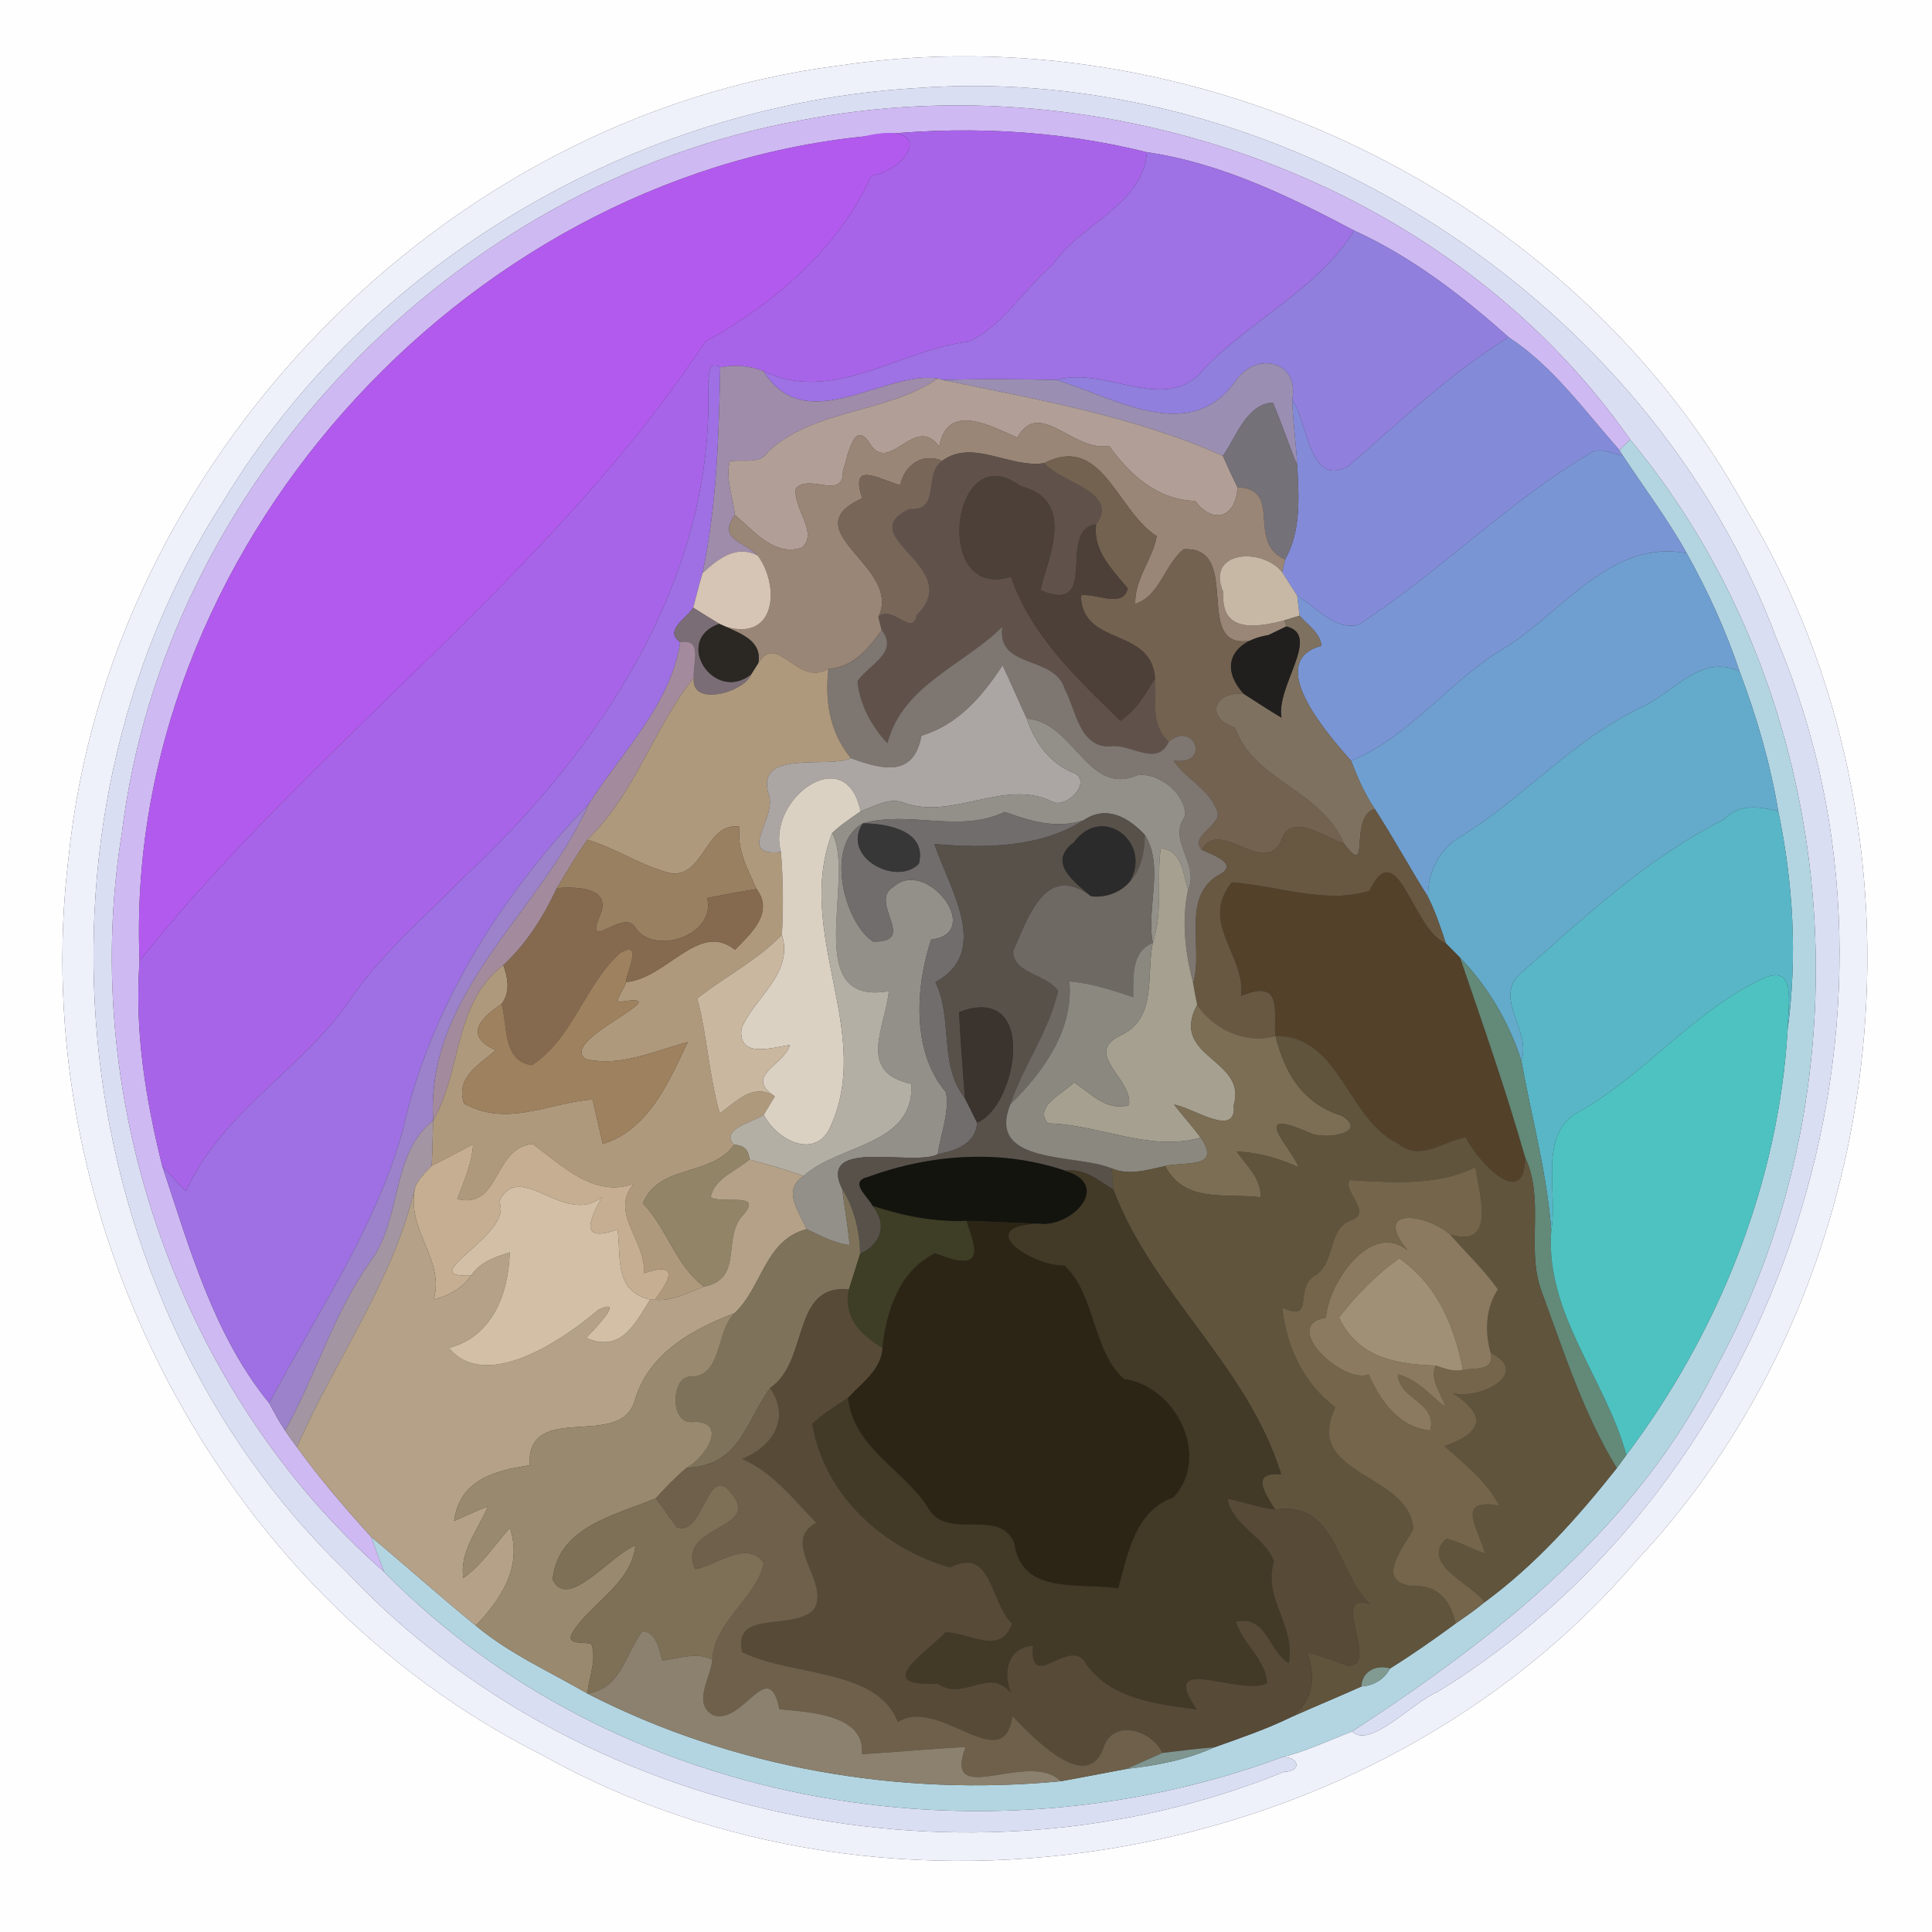 <?xml version="1.0" encoding="UTF-8" ?>
<!DOCTYPE svg PUBLIC "-//W3C//DTD SVG 1.1//EN" "http://www.w3.org/Graphics/SVG/1.1/DTD/svg11.dtd">
<svg width="250pt" height="250pt" viewBox="0 0 250 250" version="1.1" xmlns="http://www.w3.org/2000/svg">
<rect x="0" y="0" width="250" height="250" fill="#333333" stroke="none"/>
<g id="#fefeffff">
<path fill="#fefeff" opacity="1.00" d=" M 0.00 0.00 L 250.00 0.00 L 250.00 250.00 L 0.00 250.00 L 0.00 0.00 M 108.40 8.51 C 57.13 15.09 14.07 59.64 8.87 110.97 C 3.22 157.33 28.03 205.88 69.99 227.01 C 115.54 252.62 177.97 241.60 211.86 201.84 C 245.47 165.98 251.25 107.98 226.01 65.98 C 203.53 24.96 154.58 1.50 108.40 8.51 Z" />
</g>
<g id="#eef0faff">
<path fill="#eef0fa" opacity="1.00" d=" M 108.40 8.51 C 154.58 1.50 203.53 24.96 226.01 65.98 C 251.25 107.98 245.47 165.98 211.86 201.84 C 177.97 241.60 115.54 252.62 69.99 227.01 C 28.03 205.88 3.22 157.33 8.87 110.97 C 14.07 59.64 57.13 15.09 108.40 8.51 M 118.38 11.41 C 82.28 13.61 47.63 33.83 28.87 64.90 C 1.43 107.46 8.31 168.14 44.72 203.28 C 74.96 235.54 125.33 245.91 166.15 229.27 C 168.54 229.23 168.09 227.26 165.90 227.38 C 169.03 226.61 171.97 225.20 174.97 224.04 C 177.23 226.37 182.79 220.25 185.96 218.96 C 230.52 191.67 250.41 131.27 230.02 82.99 C 213.48 38.39 165.76 7.84 118.38 11.41 Z" />
</g>
<g id="#dadef3ff">
<path fill="#dadef3" opacity="1.00" d=" M 118.38 11.41 C 165.76 7.84 213.48 38.39 230.02 82.99 C 250.41 131.27 230.52 191.67 185.96 218.96 C 182.79 220.25 177.23 226.37 174.97 224.04 C 193.70 211.86 211.91 197.50 222.04 177.01 C 242.67 139.45 238.35 89.91 210.94 56.88 C 187.61 23.44 143.15 7.88 103.63 15.57 C 58.73 23.64 21.29 62.44 15.76 107.85 C 10.10 142.44 23.35 180.25 49.71 203.41 C 79.38 233.64 126.66 241.91 165.90 227.38 C 168.09 227.26 168.54 229.23 166.15 229.27 C 125.33 245.91 74.96 235.54 44.72 203.28 C 8.31 168.14 1.43 107.46 28.87 64.90 C 47.63 33.83 82.28 13.61 118.38 11.41 Z" />
</g>
<g id="#cfb9f2ff">
<path fill="#cfb9f2" opacity="1.00" d=" M 103.63 15.57 C 143.15 7.88 187.61 23.44 210.94 56.88 C 210.60 57.22 209.91 57.91 209.56 58.25 C 205.03 53.16 201.00 47.44 195.23 43.65 C 189.19 38.24 182.64 33.22 175.24 29.84 C 166.81 25.39 157.93 21.07 148.41 19.70 C 136.46 16.71 123.98 16.20 111.77 17.66 C 59.65 22.99 15.84 71.58 18.06 124.33 C 17.39 133.30 18.84 142.21 20.99 150.87 C 24.50 161.42 27.67 172.81 34.83 181.56 C 35.47 182.77 36.13 183.98 36.90 185.13 C 37.39 185.85 37.90 186.56 38.43 187.26 C 41.36 191.34 44.66 195.15 48.03 198.88 C 48.57 200.39 49.14 201.90 49.71 203.41 C 23.35 180.25 10.10 142.44 15.76 107.85 C 21.29 62.44 58.73 23.64 103.63 15.57 Z" />
</g>
<g id="#a864e9ff">
<path fill="#a864e9" opacity="1.00" d=" M 111.77 17.66 C 123.98 16.20 136.46 16.71 148.41 19.70 C 147.87 26.57 139.76 28.98 136.23 34.23 C 132.49 37.38 129.82 42.17 125.29 44.22 C 116.41 45.27 107.71 52.36 98.78 48.02 C 96.99 47.31 95.08 47.18 93.20 47.53 C 91.52 46.60 91.83 48.56 91.62 49.64 C 92.59 74.79 77.53 97.31 59.75 113.75 C 54.98 118.65 49.67 123.11 45.72 128.75 C 39.58 138.12 28.72 143.72 24.06 154.15 C 23.00 153.09 22.00 151.97 20.99 150.87 C 18.84 142.21 17.39 133.30 18.06 124.33 C 40.51 96.22 71.25 74.46 91.24 44.25 C 100.16 39.32 108.61 32.04 112.75 22.75 C 117.76 21.89 121.22 15.49 111.77 17.66 Z" />
</g>
<g id="#b25aeeff">
<path fill="#b25aee" opacity="1.00" d=" M 18.06 124.33 C 15.84 71.58 59.65 22.99 111.77 17.66 C 121.22 15.49 117.76 21.89 112.75 22.75 C 108.61 32.04 100.16 39.32 91.24 44.25 C 71.25 74.46 40.51 96.22 18.06 124.33 Z" />
</g>
<g id="#9e71e4ff">
<path fill="#9e71e4" opacity="1.00" d=" M 148.41 19.70 C 157.93 21.07 166.81 25.39 175.24 29.84 C 170.51 37.45 161.86 41.38 155.79 47.77 C 150.87 53.80 143.17 47.30 136.70 49.17 C 131.80 49.05 126.90 49.01 122.00 49.17 L 121.37 48.97 C 114.32 47.94 104.24 56.82 98.78 48.02 C 107.71 52.36 116.41 45.27 125.29 44.22 C 129.82 42.17 132.49 37.38 136.23 34.23 C 139.76 28.98 147.87 26.57 148.41 19.70 Z" />
</g>
<g id="#907fddff">
<path fill="#907fdd" opacity="1.00" d=" M 175.24 29.84 C 182.64 33.22 189.19 38.24 195.23 43.65 C 187.60 48.29 181.09 54.67 174.36 60.42 C 169.35 62.99 169.27 54.72 167.21 51.77 C 168.19 46.77 162.74 45.43 160.03 49.08 C 154.13 57.80 144.23 51.44 136.70 49.17 C 143.17 47.30 150.87 53.80 155.79 47.77 C 161.86 41.38 170.51 37.45 175.24 29.84 Z" />
</g>
<g id="#838bd9ff">
<path fill="#838bd9" opacity="1.00" d=" M 174.36 60.42 C 181.09 54.67 187.60 48.29 195.23 43.65 C 201.00 47.44 205.03 53.16 209.56 58.25 L 209.99 58.95 C 208.59 58.75 206.99 57.70 205.68 58.70 C 194.98 65.07 186.21 74.09 175.78 80.85 C 172.69 81.59 170.32 78.52 167.86 77.09 C 167.20 76.08 166.56 75.06 165.92 74.04 C 166.02 73.63 166.20 72.81 166.29 72.40 C 168.38 68.73 168.08 64.31 167.87 60.23 C 167.70 57.40 167.33 54.60 167.21 51.77 C 169.27 54.72 169.35 62.99 174.36 60.42 Z" />
</g>
<g id="#9e70e3ff">
<path fill="#9e70e3" opacity="1.00" d=" M 91.62 49.64 C 91.83 48.56 91.52 46.60 93.20 47.53 C 93.02 56.48 92.75 65.37 90.91 74.15 C 90.47 75.64 90.08 77.14 89.70 78.64 C 88.86 80.03 85.85 81.57 88.02 83.10 C 86.80 91.20 80.42 97.38 76.19 104.04 C 65.05 115.60 55.68 130.18 52.13 146.23 C 48.57 159.03 40.98 169.96 34.83 181.56 C 27.67 172.81 24.50 161.42 20.99 150.87 C 22.00 151.97 23.00 153.09 24.06 154.15 C 28.72 143.72 39.58 138.12 45.72 128.75 C 49.67 123.11 54.98 118.65 59.75 113.75 C 77.53 97.31 92.59 74.79 91.62 49.64 Z" />
</g>
<g id="#9f8cabff">
<path fill="#9f8cab" opacity="1.00" d=" M 93.20 47.53 C 95.08 47.18 96.99 47.31 98.78 48.02 C 104.24 56.82 114.32 47.94 121.37 48.97 C 114.73 53.52 105.42 52.88 99.41 58.43 C 98.34 60.19 96.13 59.38 94.44 59.69 C 93.83 62.01 94.89 64.34 95.09 66.65 C 92.78 69.85 96.31 70.01 98.06 71.89 C 95.21 70.43 92.94 72.31 90.91 74.15 C 92.75 65.37 93.02 56.48 93.20 47.53 Z" />
</g>
<g id="#9a8eb2ff">
<path fill="#9a8eb2" opacity="1.00" d=" M 160.03 49.08 C 162.74 45.43 168.19 46.77 167.21 51.77 C 167.33 54.60 167.70 57.40 167.87 60.23 C 166.75 57.54 165.85 54.76 164.70 52.09 C 161.25 52.34 160.00 56.52 158.24 58.99 C 146.94 53.92 134.26 51.71 122.00 49.17 C 126.90 49.01 131.80 49.05 136.70 49.17 C 144.23 51.44 154.13 57.80 160.03 49.08 Z" />
</g>
<g id="#b19f97ff">
<path fill="#b19f97" opacity="1.00" d=" M 121.37 48.97 L 122.00 49.17 C 134.26 51.71 146.94 53.92 158.24 58.99 C 158.84 60.36 159.47 61.71 160.13 63.05 C 159.93 66.97 157.02 67.93 154.65 64.82 C 149.78 64.70 146.18 61.41 143.50 57.68 C 138.95 58.61 134.51 51.43 131.65 56.63 C 128.30 55.18 122.58 51.92 121.54 57.80 C 118.40 53.44 115.13 61.47 112.58 57.44 C 110.50 54.00 109.64 59.26 109.07 61.04 C 109.11 64.75 104.76 61.24 102.99 63.20 C 102.57 65.78 105.99 68.95 103.75 70.88 C 100.10 72.03 97.57 68.66 95.09 66.65 C 94.89 64.34 93.83 62.01 94.44 59.69 C 96.13 59.38 98.34 60.19 99.41 58.43 C 105.42 52.88 114.73 53.52 121.37 48.97 Z" />
</g>
<g id="#757178ff">
<path fill="#757178" opacity="1.00" d=" M 158.24 58.99 C 160.00 56.52 161.25 52.34 164.70 52.09 C 165.85 54.76 166.75 57.54 167.87 60.23 C 168.08 64.31 168.38 68.73 166.29 72.40 C 161.19 70.16 166.13 63.28 160.13 63.05 C 159.47 61.71 158.84 60.36 158.24 58.99 Z" />
</g>
<g id="#9a8676ff">
<path fill="#9a8676" opacity="1.00" d=" M 121.54 57.80 C 122.58 51.92 128.30 55.18 131.65 56.63 C 134.51 51.43 138.95 58.61 143.50 57.68 C 146.18 61.41 149.78 64.70 154.65 64.82 C 157.02 67.93 159.93 66.97 160.13 63.05 C 166.13 63.28 161.19 70.16 166.29 72.40 C 166.20 72.81 166.02 73.63 165.92 74.04 C 163.21 70.73 155.93 71.31 158.31 76.65 C 157.91 81.84 162.36 81.28 166.21 80.27 L 166.45 81.06 C 165.87 81.34 164.73 81.89 164.16 82.17 C 152.88 86.74 161.59 70.64 153.18 71.07 C 150.69 73.05 150.09 77.14 146.90 78.14 C 146.79 74.93 149.17 72.36 149.68 69.38 C 144.48 66.08 142.64 56.07 135.12 59.93 C 130.70 60.63 125.81 56.72 121.92 59.64 C 119.36 58.52 117.04 60.18 116.49 62.79 C 113.46 61.88 109.96 59.62 111.58 64.47 C 102.34 68.68 116.82 73.28 113.67 79.82 C 113.77 80.25 113.99 81.11 114.10 81.54 C 112.36 83.95 110.40 86.36 107.19 86.55 C 103.15 88.95 100.53 81.64 98.11 85.86 C 98.68 82.99 95.99 82.05 93.87 81.08 C 100.39 83.07 100.97 75.89 98.06 71.89 C 96.31 70.01 92.78 69.85 95.09 66.65 C 97.57 68.66 100.10 72.03 103.75 70.88 C 105.99 68.95 102.57 65.78 102.99 63.20 C 104.76 61.24 109.11 64.75 109.07 61.04 C 109.64 59.26 110.50 54.00 112.58 57.44 C 115.13 61.47 118.40 53.44 121.54 57.80 Z" />
</g>
<g id="#b3d5e2ff">
<path fill="#b3d5e2" opacity="1.00" d=" M 209.56 58.25 C 209.91 57.91 210.60 57.22 210.94 56.88 C 238.35 89.91 242.67 139.45 222.04 177.01 C 211.91 197.50 193.70 211.86 174.97 224.04 C 171.97 225.20 169.03 226.61 165.90 227.38 C 126.66 241.91 79.38 233.64 49.71 203.41 C 49.14 201.90 48.57 200.39 48.03 198.88 C 52.57 202.66 56.98 206.62 61.57 210.36 C 65.93 214.01 71.15 216.31 76.02 219.15 C 94.76 228.77 116.34 232.51 137.26 230.49 C 140.11 229.99 142.95 229.41 145.80 228.89 C 149.70 228.46 153.55 227.71 157.14 226.10 C 160.50 224.90 163.89 223.75 167.10 222.18 C 170.11 220.84 173.16 219.58 176.17 218.23 C 177.72 218.14 179.15 217.30 179.87 215.90 C 182.78 214.09 185.59 212.12 188.35 210.09 C 189.63 209.20 190.91 208.32 192.11 207.32 C 198.72 202.47 204.15 196.36 209.21 189.98 C 209.52 189.56 210.14 188.71 210.45 188.28 C 222.39 172.41 230.15 153.14 231.32 133.22 C 232.60 123.82 232.04 114.24 230.11 104.98 C 229.08 98.79 227.32 92.76 225.11 86.90 C 223.34 81.59 220.99 76.49 218.27 71.60 C 215.81 67.19 212.77 63.15 209.99 58.95 L 209.56 58.25 Z" />
</g>
<g id="#60524bff">
<path fill="#60524b" opacity="1.00" d=" M 121.92 59.64 C 125.81 56.72 130.70 60.63 135.12 59.93 C 137.30 62.50 144.94 63.67 141.84 67.86 C 136.63 68.49 142.53 79.71 134.63 76.37 C 135.53 72.31 139.40 64.75 132.05 62.90 C 123.13 56.16 120.50 77.87 130.81 74.64 C 133.47 82.28 139.24 87.68 144.99 93.27 C 147.02 91.94 148.23 89.77 149.46 87.76 C 149.72 90.66 148.73 93.71 151.24 95.97 C 149.69 99.34 146.34 96.16 143.67 96.58 C 139.65 96.74 139.25 91.87 137.79 89.18 C 136.49 84.70 128.96 86.66 129.70 81.11 C 124.58 86.16 116.79 88.66 114.83 96.17 C 112.79 94.02 111.23 91.12 110.96 88.15 C 112.39 86.02 116.37 84.46 114.10 81.54 C 113.99 81.11 113.77 80.25 113.67 79.82 C 115.40 78.10 118.08 82.52 118.63 79.58 C 125.02 73.40 110.12 69.46 117.67 65.87 C 121.84 66.17 119.38 61.48 121.92 59.64 Z" />
</g>
<g id="#7995d4ff">
<path fill="#7995d4" opacity="1.00" d=" M 205.68 58.70 C 206.99 57.70 208.59 58.75 209.99 58.95 C 212.77 63.15 215.81 67.19 218.27 71.60 C 208.56 69.69 202.17 79.19 194.79 83.79 C 187.62 87.98 182.61 95.24 174.84 98.44 C 171.59 94.80 163.58 85.57 171.00 83.56 C 170.79 81.84 169.21 80.87 168.16 79.67 C 168.09 79.03 167.93 77.74 167.86 77.09 C 170.32 78.52 172.69 81.59 175.78 80.85 C 186.21 74.09 194.98 65.07 205.68 58.70 Z" />
</g>
<g id="#786659ff">
<path fill="#786659" opacity="1.00" d=" M 116.49 62.79 C 117.04 60.18 119.36 58.52 121.92 59.64 C 119.38 61.48 121.84 66.17 117.67 65.87 C 110.12 69.46 125.02 73.40 118.63 79.58 C 118.08 82.52 115.40 78.10 113.67 79.82 C 116.82 73.28 102.34 68.68 111.58 64.47 C 109.96 59.62 113.46 61.88 116.49 62.79 Z" />
</g>
<g id="#736250ff">
<path fill="#736250" opacity="1.00" d=" M 135.12 59.93 C 142.64 56.07 144.48 66.08 149.68 69.38 C 149.17 72.36 146.79 74.93 146.90 78.14 C 150.09 77.14 150.69 73.05 153.18 71.07 C 161.59 70.64 152.88 86.74 164.16 82.17 C 159.68 82.88 157.59 86.08 160.93 89.78 C 157.01 89.46 155.93 92.89 159.82 94.16 C 162.22 101.07 170.83 102.07 173.92 109.16 C 171.47 108.39 166.83 104.86 165.75 108.94 C 163.36 113.38 157.83 105.74 155.52 109.97 C 153.74 107.95 158.67 106.75 157.35 104.60 C 156.27 101.96 153.37 100.76 151.87 98.41 C 156.72 99.15 154.62 93.15 151.24 95.97 C 148.73 93.71 149.72 90.66 149.46 87.76 C 148.98 81.06 140.03 83.76 139.86 77.04 C 141.73 76.67 145.31 78.81 145.93 76.14 C 143.95 73.68 141.41 71.35 141.84 67.86 C 144.94 63.67 137.30 62.50 135.12 59.93 Z" />
</g>
<g id="#4d4038ff">
<path fill="#4d4038" opacity="1.00" d=" M 130.81 74.64 C 120.50 77.87 123.13 56.16 132.05 62.90 C 139.40 64.75 135.53 72.31 134.63 76.37 C 142.53 79.71 136.63 68.49 141.84 67.86 C 141.41 71.35 143.95 73.68 145.93 76.14 C 145.31 78.81 141.73 76.67 139.86 77.04 C 140.03 83.76 148.98 81.06 149.46 87.76 C 148.23 89.77 147.02 91.94 144.99 93.27 C 139.24 87.68 133.47 82.28 130.81 74.64 Z" />
</g>
<g id="#d6c4b4ff">
<path fill="#d6c4b4" opacity="1.00" d=" M 90.91 74.15 C 92.94 72.31 95.21 70.43 98.06 71.89 C 100.97 75.89 100.39 83.07 93.87 81.08 L 93.07 80.72 C 91.94 80.04 90.82 79.34 89.70 78.64 C 90.08 77.14 90.47 75.64 90.91 74.15 Z" />
</g>
<g id="#6f9fd0ff">
<path fill="#6f9fd0" opacity="1.00" d=" M 194.79 83.79 C 202.17 79.19 208.56 69.69 218.27 71.60 C 220.99 76.49 223.34 81.59 225.11 86.90 C 220.20 84.51 216.60 89.57 212.50 91.48 C 203.68 95.60 197.31 103.10 189.15 108.17 C 186.30 109.72 184.72 112.88 184.79 116.07 C 182.43 112.30 180.29 108.40 177.89 104.67 C 176.59 102.74 175.66 100.61 174.84 98.44 C 182.61 95.24 187.62 87.98 194.79 83.79 Z" />
</g>
<g id="#c7b8a6ff">
<path fill="#c7b8a6" opacity="1.00" d=" M 158.31 76.65 C 155.93 71.31 163.21 70.73 165.92 74.04 C 166.56 75.06 167.20 76.08 167.86 77.09 C 167.93 77.74 168.09 79.03 168.16 79.67 C 167.67 79.82 166.70 80.12 166.21 80.27 C 162.36 81.28 157.91 81.84 158.31 76.65 Z" />
</g>
<g id="#7a6d75ff">
<path fill="#7a6d75" opacity="1.00" d=" M 88.02 83.10 C 85.85 81.57 88.86 80.03 89.70 78.64 C 90.82 79.34 91.94 80.04 93.07 80.72 C 86.99 82.86 92.44 91.13 97.24 87.23 C 96.26 89.68 89.31 91.50 89.78 87.71 C 89.62 85.95 91.02 82.52 88.02 83.10 Z" />
</g>
<g id="#7f7160ff">
<path fill="#7f7160" opacity="1.00" d=" M 166.21 80.27 C 166.70 80.12 167.67 79.82 168.16 79.67 C 169.21 80.87 170.79 81.84 171.00 83.56 C 163.58 85.57 171.59 94.80 174.84 98.44 C 175.66 100.61 176.59 102.74 177.89 104.67 C 174.42 105.71 177.50 113.96 173.92 109.16 C 170.83 102.07 162.22 101.07 159.82 94.16 C 155.93 92.89 157.01 89.46 160.93 89.78 C 162.56 90.81 164.16 91.89 165.83 92.87 C 165.08 88.77 171.04 82.17 166.45 81.06 L 166.21 80.27 Z" />
</g>
<g id="#2b2824ff">
<path fill="#2b2824" opacity="1.00" d=" M 97.24 87.23 C 92.44 91.13 86.99 82.86 93.07 80.72 L 93.87 81.08 C 95.99 82.05 98.68 82.99 98.11 85.86 C 97.90 86.20 97.46 86.89 97.24 87.23 Z" />
</g>
<g id="#7e7670ff">
<path fill="#7e7670" opacity="1.00" d=" M 114.83 96.17 C 116.79 88.66 124.58 86.16 129.70 81.11 C 128.96 86.66 136.49 84.70 137.79 89.18 C 139.25 91.87 139.65 96.74 143.67 96.58 C 146.34 96.16 149.69 99.34 151.24 95.97 C 154.62 93.15 156.72 99.15 151.87 98.41 C 153.37 100.76 156.27 101.96 157.35 104.60 C 158.67 106.75 153.74 107.95 155.52 109.97 C 157.25 110.76 160.58 111.88 157.42 113.39 C 152.94 116.34 155.71 122.73 154.40 127.25 C 153.36 123.28 152.87 119.20 153.73 115.17 C 155.28 111.73 151.00 108.74 153.35 105.63 C 153.52 102.82 150.01 99.90 147.17 100.32 C 140.72 103.08 139.01 93.43 132.86 92.99 C 131.80 90.70 130.81 88.38 129.73 86.10 C 127.08 90.15 124.01 93.74 119.24 95.21 C 118.22 100.63 114.22 99.61 110.10 98.11 C 107.23 94.58 106.77 90.57 107.19 86.55 C 110.40 86.36 112.36 83.95 114.10 81.54 C 116.37 84.46 112.39 86.02 110.96 88.15 C 111.23 91.12 112.79 94.02 114.83 96.17 Z" />
</g>
<g id="#201f1dff">
<path fill="#201f1d" opacity="1.00" d=" M 166.45 81.06 C 171.04 82.17 165.08 88.77 165.83 92.87 C 164.16 91.89 162.56 90.81 160.93 89.78 C 157.59 86.08 159.68 82.88 164.16 82.17 C 164.73 81.89 165.87 81.34 166.45 81.06 Z" />
</g>
<g id="#a38b9dff">
<path fill="#a38b9d" opacity="1.00" d=" M 88.02 83.10 C 91.02 82.52 89.62 85.95 89.78 87.71 C 84.62 94.06 82.21 102.73 75.99 108.67 C 74.58 110.69 73.33 112.82 72.05 114.93 C 70.30 118.65 68.18 122.07 65.14 124.89 C 58.64 129.81 59.77 138.69 56.05 144.99 C 55.07 128.41 69.95 118.03 76.19 104.04 C 80.42 97.38 86.80 91.20 88.02 83.10 Z" />
</g>
<g id="#af997dff">
<path fill="#af997d" opacity="1.00" d=" M 98.11 85.86 C 100.53 81.64 103.15 88.95 107.19 86.55 C 106.77 90.57 107.23 94.58 110.10 98.11 C 107.22 99.50 97.83 96.87 99.42 102.66 C 100.77 105.75 95.05 110.88 101.06 110.25 C 101.34 113.81 101.39 117.38 101.18 120.95 C 98.00 124.29 93.82 126.36 90.23 129.19 C 91.52 134.09 91.73 139.19 93.14 144.06 C 95.34 142.52 97.43 140.06 100.27 141.87 C 99.92 142.46 99.20 143.65 98.84 144.24 C 97.48 145.20 93.08 146.12 95.00 148.14 C 91.93 152.35 85.32 150.56 83.19 155.71 C 86.33 158.94 87.45 163.83 91.10 166.48 C 89.06 167.26 86.98 168.40 84.74 168.19 C 87.03 165.20 87.64 163.31 83.30 164.76 C 83.73 160.64 78.75 156.94 82.02 153.17 C 76.95 155.07 72.71 150.81 68.94 148.03 C 63.79 148.45 64.73 156.57 59.17 155.15 C 60.05 152.85 61.06 150.57 61.22 148.08 C 59.42 148.98 57.66 149.96 55.86 150.86 C 55.96 148.90 55.98 146.95 56.05 144.99 C 59.77 138.69 58.64 129.81 65.14 124.89 C 65.72 126.58 66.07 128.37 64.90 129.91 C 62.03 131.82 60.07 134.09 64.15 135.89 C 62.05 137.73 58.87 139.46 60.05 142.80 C 65.69 145.90 70.88 142.73 76.67 142.26 C 77.00 143.70 77.67 146.59 78.00 148.03 C 83.96 146.19 86.53 140.00 89.00 134.84 C 84.75 135.97 80.38 138.06 75.90 137.07 C 71.82 134.78 88.18 128.44 80.62 129.58 C 78.92 130.14 81.00 127.77 81.00 127.08 C 86.24 126.66 90.44 119.13 95.10 122.90 C 97.18 120.80 100.19 118.10 97.90 115.04 C 96.74 112.46 95.33 109.93 95.71 106.98 C 91.36 106.30 91.21 113.25 87.01 113.05 C 83.14 112.19 79.81 109.76 75.99 108.67 C 82.21 102.73 84.62 94.06 89.78 87.71 C 89.31 91.50 96.26 89.68 97.24 87.23 C 97.46 86.89 97.90 86.20 98.11 85.86 Z" />
</g>
<g id="#aba6a3ff">
<path fill="#aba6a3" opacity="1.00" d=" M 119.24 95.21 C 124.01 93.74 127.08 90.15 129.73 86.10 C 130.81 88.38 131.80 90.70 132.86 92.99 C 133.93 96.11 135.89 98.86 139.07 100.07 C 141.30 101.30 137.95 104.70 136.16 103.72 C 129.97 100.72 123.41 106.10 117.09 103.92 C 115.09 103.07 113.21 104.36 111.35 104.98 C 109.49 95.79 99.12 103.40 101.06 110.25 C 95.05 110.88 100.77 105.75 99.42 102.66 C 97.83 96.87 107.22 99.50 110.10 98.11 C 114.22 99.61 118.22 100.63 119.24 95.21 Z" />
</g>
<g id="#64aacbff">
<path fill="#64aacb" opacity="1.00" d=" M 212.50 91.48 C 216.60 89.57 220.20 84.51 225.11 86.90 C 227.32 92.76 229.08 98.79 230.11 104.98 C 227.64 104.35 224.99 103.97 223.08 106.04 C 212.98 111.12 204.75 118.93 196.35 126.34 C 193.59 129.63 198.16 133.43 196.86 137.24 C 195.27 132.31 192.54 127.66 188.94 123.94 C 188.32 123.31 187.70 122.68 187.08 122.06 C 186.44 120.01 185.73 117.99 184.79 116.07 C 184.72 112.88 186.30 109.72 189.15 108.17 C 197.31 103.10 203.68 95.60 212.50 91.48 Z" />
</g>
<g id="#938f89ff">
<path fill="#938f89" opacity="1.00" d=" M 132.86 92.99 C 139.01 93.43 140.72 103.08 147.17 100.32 C 150.01 99.90 153.52 102.82 153.35 105.63 C 151.00 108.74 155.28 111.73 153.73 115.17 C 153.10 113.07 152.98 110.04 150.20 109.75 C 149.65 113.79 150.50 118.07 149.17 122.01 C 148.29 117.56 150.69 112.04 148.14 108.04 C 145.99 105.73 143.15 104.15 140.21 106.15 C 136.68 107.29 133.33 106.26 130.01 105.06 C 124.17 107.87 117.64 104.82 111.64 106.55 C 106.68 109.33 109.22 119.37 112.97 121.84 C 118.95 121.96 112.19 116.65 115.69 114.71 C 119.87 110.98 127.44 120.71 120.49 121.59 C 118.54 127.43 117.84 136.02 122.41 141.33 C 122.89 143.95 121.71 146.71 121.35 149.35 C 118.23 151.02 105.65 147.11 108.99 153.88 C 109.29 156.29 109.73 158.69 109.94 161.12 C 107.93 160.89 106.17 159.89 104.37 159.06 C 103.41 156.76 101.15 154.03 103.99 152.16 C 108.56 148.01 118.29 148.27 117.94 140.26 C 110.90 138.74 114.47 133.18 115.02 128.25 C 103.43 130.29 110.83 113.51 107.67 107.80 C 108.78 106.71 110.10 105.87 111.35 104.98 C 113.21 104.36 115.09 103.07 117.09 103.92 C 123.41 106.10 129.97 100.72 136.16 103.72 C 137.95 104.70 141.30 101.30 139.07 100.07 C 135.89 98.86 133.93 96.11 132.86 92.99 Z" />
</g>
<g id="#dad1c3ff">
<path fill="#dad1c3" opacity="1.00" d=" M 101.06 110.25 C 99.12 103.40 109.49 95.79 111.35 104.98 C 110.10 105.87 108.78 106.71 107.67 107.80 C 102.70 120.88 113.35 133.81 107.24 146.26 C 105.06 150.05 100.27 147.23 98.84 144.24 C 99.20 143.65 99.92 142.46 100.27 141.87 C 96.21 139.19 101.35 137.96 102.23 135.21 C 99.91 135.56 95.44 137.03 95.95 133.05 C 97.64 129.06 102.74 125.95 101.18 120.95 C 101.39 117.38 101.34 113.81 101.06 110.25 Z" />
</g>
<g id="#9b82caff">
<path fill="#9b82ca" opacity="1.00" d=" M 52.13 146.23 C 55.68 130.18 65.05 115.60 76.19 104.04 C 69.95 118.03 55.07 128.41 56.05 144.99 C 50.58 149.34 52.00 157.64 48.05 163.07 C 43.21 169.83 40.91 177.90 36.90 185.13 C 36.13 183.98 35.47 182.77 34.83 181.56 C 40.98 169.96 48.57 159.03 52.13 146.23 Z" />
</g>
<g id="#59b6c7ff">
<path fill="#59b6c7" opacity="1.00" d=" M 223.08 106.04 C 224.99 103.97 227.64 104.35 230.11 104.98 C 232.04 114.24 232.60 123.82 231.32 133.22 C 231.39 129.86 232.48 124.75 228.23 126.57 C 219.27 130.74 213.13 138.74 204.70 143.66 C 198.80 146.40 201.66 154.12 200.73 159.22 C 200.18 151.77 198.17 144.56 196.86 137.24 C 198.16 133.43 193.59 129.63 196.35 126.34 C 204.75 118.93 212.98 111.12 223.08 106.04 Z" />
</g>
<g id="#716d6cff">
<path fill="#716d6c" opacity="1.00" d=" M 111.64 106.55 C 117.64 104.82 124.17 107.87 130.01 105.06 C 133.33 106.26 136.68 107.29 140.21 106.15 C 134.53 109.73 127.37 109.77 120.90 109.21 C 122.88 115.08 128.29 123.10 121.04 127.09 C 123.37 131.88 121.41 137.71 124.86 142.12 C 125.39 143.16 125.91 144.21 126.43 145.27 C 126.29 148.01 123.64 148.89 121.35 149.35 C 121.71 146.71 122.89 143.95 122.41 141.33 C 117.84 136.02 118.54 127.43 120.49 121.59 C 127.44 120.71 119.87 110.98 115.69 114.71 C 112.19 116.65 118.95 121.96 112.97 121.84 C 109.22 119.37 106.68 109.33 111.64 106.55 C 108.79 110.95 116.07 114.74 118.90 111.76 C 120.01 107.48 114.74 106.54 111.64 106.55 Z" />
</g>
<g id="#57514aff">
<path fill="#57514a" opacity="1.00" d=" M 140.21 106.15 C 143.15 104.15 145.99 105.73 148.14 108.04 C 148.10 110.24 147.71 112.48 146.16 114.14 C 149.19 109.03 142.63 103.98 138.97 108.99 C 135.48 111.59 138.94 114.05 141.18 115.98 C 135.33 111.58 133.10 118.60 131.11 123.08 C 131.12 125.99 135.41 126.02 136.92 128.21 C 135.76 133.44 132.44 137.84 130.75 142.88 C 127.54 150.82 139.35 149.25 143.85 151.19 C 143.91 151.88 144.02 153.27 144.08 153.96 C 142.19 152.74 140.24 151.10 137.84 151.49 C 129.52 148.67 120.47 149.32 112.28 152.31 C 109.79 152.91 112.32 154.81 112.92 156.05 C 114.89 158.48 113.98 161.00 111.30 162.24 C 111.22 159.29 110.56 156.40 108.99 153.88 C 105.65 147.11 118.23 151.02 121.35 149.35 C 123.64 148.89 126.29 148.01 126.43 145.27 C 131.57 143.28 134.52 127.04 124.10 130.96 C 124.30 134.68 124.56 138.40 124.86 142.12 C 121.41 137.71 123.37 131.88 121.04 127.09 C 128.29 123.10 122.88 115.08 120.90 109.21 C 127.37 109.77 134.53 109.73 140.21 106.15 Z" />
</g>
<g id="#685842ff">
<path fill="#685842" opacity="1.00" d=" M 173.92 109.16 C 177.50 113.96 174.42 105.71 177.89 104.67 C 180.29 108.40 182.43 112.30 184.79 116.07 C 185.73 117.99 186.44 120.01 187.08 122.06 C 182.75 120.39 180.88 107.72 177.20 115.28 C 171.61 117.05 165.33 114.61 159.40 114.18 C 155.18 119.40 161.17 123.53 160.62 128.86 C 166.35 126.45 164.65 131.47 165.06 134.06 C 161.24 135.12 157.06 133.27 154.91 130.01 C 154.71 129.09 154.54 128.17 154.40 127.25 C 155.71 122.73 152.94 116.34 157.42 113.39 C 160.58 111.88 157.25 110.76 155.52 109.97 C 157.83 105.74 163.36 113.38 165.75 108.94 C 166.83 104.86 171.47 108.39 173.92 109.16 Z" />
</g>
<g id="#998061ff">
<path fill="#998061" opacity="1.00" d=" M 87.01 113.05 C 91.21 113.25 91.36 106.30 95.71 106.98 C 95.33 109.93 96.74 112.46 97.90 115.04 C 95.76 115.39 93.62 115.78 91.50 116.20 C 92.77 121.14 84.30 123.83 82.08 119.82 C 80.45 117.77 75.67 123.27 77.55 118.64 C 79.41 114.84 74.59 114.69 72.05 114.93 C 73.33 112.82 74.58 110.69 75.99 108.67 C 79.81 109.76 83.14 112.19 87.01 113.05 Z" />
</g>
<g id="#373737ff">
<path fill="#373737" opacity="1.00" d=" M 111.64 106.55 C 114.74 106.54 120.01 107.48 118.90 111.76 C 116.07 114.74 108.79 110.95 111.64 106.55 Z" />
</g>
<g id="#2c2b2bff">
<path fill="#2c2b2b" opacity="1.00" d=" M 138.97 108.99 C 142.63 103.98 149.19 109.03 146.16 114.14 C 144.98 115.52 142.98 116.23 141.18 115.98 C 138.94 114.05 135.48 111.59 138.97 108.99 Z" />
</g>
<g id="#b4afa4ff">
<path fill="#b4afa4" opacity="1.00" d=" M 107.24 146.26 C 113.35 133.81 102.70 120.88 107.67 107.80 C 110.83 113.51 103.43 130.29 115.02 128.25 C 114.47 133.18 110.90 138.74 117.94 140.26 C 118.29 148.27 108.56 148.01 103.99 152.16 C 101.67 151.36 99.33 150.66 96.97 150.04 C 96.89 148.80 96.23 148.17 95.00 148.14 C 93.08 146.12 97.48 145.20 98.84 144.24 C 100.27 147.23 105.06 150.05 107.24 146.26 Z" />
</g>
<g id="#6f6964ff">
<path fill="#6f6964" opacity="1.00" d=" M 148.14 108.04 C 150.69 112.04 148.29 117.56 149.17 122.01 C 146.32 123.19 146.67 126.49 146.63 129.03 C 143.94 128.12 141.22 127.23 138.38 126.99 C 138.92 133.29 135.03 138.69 130.75 142.88 C 132.44 137.84 135.76 133.44 136.92 128.21 C 135.41 126.02 131.12 125.99 131.11 123.08 C 133.10 118.60 135.33 111.58 141.18 115.98 C 142.98 116.23 144.98 115.52 146.16 114.14 C 147.71 112.48 148.10 110.24 148.14 108.04 Z" />
</g>
<g id="#a6a090ff">
<path fill="#a6a090" opacity="1.00" d=" M 150.20 109.75 C 152.98 110.04 153.10 113.07 153.73 115.17 C 152.87 119.20 153.36 123.28 154.40 127.25 C 154.54 128.17 154.71 129.09 154.91 130.01 C 151.26 136.89 161.43 136.96 159.65 143.01 C 160.06 147.42 154.28 143.26 151.93 142.94 C 153.05 144.38 154.27 145.74 155.37 147.20 C 148.72 149.11 142.23 145.48 135.59 145.36 C 133.72 143.11 137.65 141.50 138.99 140.04 C 141.17 141.52 143.16 143.82 146.09 143.00 C 146.62 139.63 140.08 136.35 144.98 133.99 C 149.78 131.81 148.30 126.20 149.17 122.01 C 150.50 118.07 149.65 113.79 150.20 109.75 Z" />
</g>
<g id="#53412aff">
<path fill="#53412a" opacity="1.00" d=" M 177.20 115.28 C 180.88 107.72 182.75 120.39 187.08 122.06 C 187.70 122.68 188.32 123.31 188.94 123.94 C 191.96 132.76 194.79 140.83 197.36 149.78 C 197.27 156.85 191.16 150.22 189.67 147.18 C 186.79 147.63 183.74 150.36 180.99 148.02 C 174.32 144.91 173.41 133.95 165.06 134.06 C 164.65 131.47 166.35 126.45 160.62 128.86 C 161.17 123.53 155.18 119.40 159.40 114.18 C 165.33 114.61 171.61 117.05 177.20 115.28 Z" />
</g>
<g id="#856a4fff">
<path fill="#856a4f" opacity="1.00" d=" M 72.05 114.93 C 74.59 114.69 79.41 114.84 77.55 118.64 C 75.67 123.27 80.45 117.77 82.08 119.82 C 84.30 123.83 92.77 121.14 91.50 116.20 C 93.62 115.78 95.76 115.39 97.90 115.04 C 100.19 118.10 97.18 120.80 95.10 122.90 C 90.44 119.13 86.24 126.66 81.00 127.08 C 81.10 125.60 83.27 121.61 80.26 123.30 C 75.63 127.45 74.20 134.33 68.82 137.83 C 65.01 137.32 65.72 132.72 64.90 129.91 C 66.07 128.37 65.72 126.58 65.14 124.89 C 68.18 122.07 70.30 118.65 72.05 114.93 Z" />
</g>
<g id="#c9b79fff">
<path fill="#c9b79f" opacity="1.00" d=" M 90.23 129.19 C 93.82 126.36 98.00 124.29 101.18 120.95 C 102.74 125.95 97.64 129.06 95.95 133.05 C 95.44 137.03 99.91 135.56 102.23 135.21 C 101.35 137.96 96.21 139.19 100.27 141.87 C 97.43 140.06 95.34 142.52 93.14 144.06 C 91.73 139.19 91.52 134.09 90.23 129.19 Z" />
</g>
<g id="#8a887fff">
<path fill="#8a887f" opacity="1.00" d=" M 146.63 129.03 C 146.67 126.49 146.32 123.19 149.17 122.01 C 148.30 126.20 149.78 131.81 144.98 133.99 C 140.08 136.35 146.62 139.63 146.09 143.00 C 143.16 143.82 141.17 141.52 138.99 140.04 C 137.65 141.50 133.72 143.11 135.59 145.36 C 142.23 145.48 148.72 149.11 155.37 147.20 C 158.13 151.26 153.49 150.27 150.78 150.88 C 148.51 151.38 146.13 152.15 143.85 151.19 C 139.35 149.25 127.54 150.82 130.75 142.88 C 135.03 138.69 138.92 133.29 138.38 126.99 C 141.22 127.23 143.94 128.12 146.63 129.03 Z" />
</g>
<g id="#9e815eff">
<path fill="#9e815e" opacity="1.00" d=" M 80.26 123.30 C 83.27 121.61 81.10 125.60 81.00 127.08 C 81.00 127.77 78.92 130.14 80.62 129.58 C 88.18 128.44 71.82 134.78 75.90 137.07 C 80.38 138.06 84.75 135.97 89.00 134.84 C 86.53 140.00 83.96 146.19 78.00 148.03 C 77.67 146.59 77.00 143.70 76.67 142.26 C 70.88 142.73 65.69 145.90 60.05 142.80 C 58.87 139.46 62.05 137.73 64.15 135.89 C 60.07 134.09 62.03 131.82 64.90 129.91 C 65.72 132.72 65.01 137.32 68.82 137.83 C 74.20 134.33 75.63 127.45 80.26 123.30 Z" />
</g>
<g id="#638978ff">
<path fill="#638978" opacity="1.00" d=" M 188.94 123.94 C 192.54 127.66 195.27 132.31 196.86 137.24 C 198.17 144.56 200.18 151.77 200.73 159.22 C 199.93 170.00 207.75 178.36 210.45 188.28 C 210.14 188.71 209.52 189.56 209.21 189.98 C 204.79 182.74 202.27 174.66 199.35 166.76 C 197.53 161.24 199.89 155.24 197.36 149.78 C 194.79 140.83 191.96 132.76 188.94 123.94 Z" />
</g>
<g id="#4ec2c1ff">
<path fill="#4ec2c1" opacity="1.00" d=" M 228.23 126.57 C 232.48 124.75 231.39 129.86 231.32 133.22 C 230.15 153.14 222.39 172.41 210.45 188.28 C 207.75 178.36 199.93 170.00 200.73 159.22 C 201.66 154.12 198.80 146.40 204.70 143.66 C 213.13 138.74 219.27 130.74 228.23 126.57 Z" />
</g>
<g id="#7c6e54ff">
<path fill="#7c6e54" opacity="1.00" d=" M 154.91 130.01 C 157.06 133.27 161.24 135.12 165.06 134.06 C 166.24 138.86 168.57 142.81 173.63 144.38 C 177.26 146.64 171.33 147.55 169.50 146.60 C 161.27 142.99 167.18 148.55 168.04 151.04 C 165.50 149.90 162.83 149.11 160.04 149.02 C 161.32 150.85 163.23 152.49 163.12 154.93 C 158.59 154.36 153.30 155.76 150.78 150.88 C 153.49 150.27 158.13 151.26 155.37 147.20 C 154.27 145.74 153.05 144.38 151.93 142.94 C 154.28 143.26 160.06 147.42 159.65 143.01 C 161.43 136.96 151.26 136.89 154.91 130.01 Z" />
</g>
<g id="#3b332dff">
<path fill="#3b332d" opacity="1.00" d=" M 124.10 130.96 C 134.52 127.04 131.57 143.28 126.43 145.27 C 125.91 144.21 125.39 143.16 124.86 142.12 C 124.56 138.40 124.30 134.68 124.10 130.96 Z" />
</g>
<g id="#60543cff">
<path fill="#60543c" opacity="1.00" d=" M 165.06 134.06 C 173.41 133.95 174.32 144.91 180.99 148.02 C 183.74 150.36 186.79 147.63 189.67 147.18 C 191.16 150.22 197.27 156.85 197.36 149.78 C 199.89 155.24 197.53 161.24 199.35 166.76 C 202.27 174.66 204.79 182.74 209.21 189.98 C 204.15 196.36 198.72 202.47 192.11 207.32 C 190.51 204.98 183.66 202.34 187.16 199.09 C 188.90 199.54 190.47 200.44 192.16 201.04 C 191.31 197.70 188.22 193.82 194.00 194.83 C 192.37 191.64 189.52 189.47 186.92 187.13 C 191.72 185.42 192.61 183.30 188.02 180.28 C 191.38 181.19 198.30 177.74 192.88 175.04 C 192.13 172.25 192.23 169.32 193.83 166.84 C 192.02 164.28 189.71 162.11 187.65 159.75 C 193.65 161.55 191.46 154.66 190.91 151.03 C 185.96 153.54 179.75 152.99 174.67 152.70 C 173.63 153.96 177.53 156.80 174.99 157.84 C 171.67 158.86 172.96 163.44 170.07 165.11 C 167.40 166.74 170.24 171.21 165.92 169.18 C 166.46 174.31 168.68 179.00 172.80 182.12 C 168.44 190.98 182.44 190.57 182.87 197.85 C 181.68 200.24 177.82 204.56 182.68 205.24 C 185.91 204.98 187.72 207.04 188.35 210.09 C 185.59 212.12 182.78 214.09 179.87 215.90 C 178.11 215.37 176.24 216.25 176.17 218.23 C 173.16 219.58 170.11 220.84 167.10 222.18 C 170.03 220.11 170.25 217.04 169.17 213.84 C 170.95 214.23 172.64 214.92 174.35 215.54 C 178.75 215.81 171.87 205.75 177.26 207.57 C 172.82 203.27 173.00 194.13 164.99 195.34 C 163.67 193.22 161.73 190.43 165.78 190.77 C 161.45 176.73 149.19 167.46 144.08 153.96 C 144.02 153.27 143.91 151.88 143.85 151.19 C 146.13 152.15 148.51 151.38 150.78 150.88 C 153.30 155.76 158.59 154.36 163.12 154.93 C 163.23 152.49 161.32 150.85 160.04 149.02 C 162.83 149.11 165.50 149.90 168.04 151.04 C 167.18 148.55 161.27 142.99 169.50 146.60 C 171.33 147.55 177.26 146.64 173.63 144.38 C 168.57 142.81 166.24 138.86 165.06 134.06 Z" />
</g>
<g id="#a495a3ff">
<path fill="#a495a3" opacity="1.00" d=" M 48.05 163.07 C 52.00 157.64 50.58 149.34 56.05 144.99 C 55.98 146.95 55.96 148.90 55.86 150.86 C 55.04 151.75 54.07 152.58 53.68 153.77 C 50.85 165.88 43.33 175.98 38.43 187.26 C 37.90 186.56 37.39 185.85 36.90 185.13 C 40.91 177.90 43.21 169.83 48.05 163.07 Z" />
</g>
<g id="#c5ae91ff">
<path fill="#c5ae91" opacity="1.00" d=" M 55.86 150.86 C 57.66 149.96 59.42 148.98 61.22 148.08 C 61.06 150.57 60.05 152.85 59.17 155.15 C 64.73 156.57 63.79 148.45 68.94 148.03 C 72.71 150.81 76.95 155.07 82.02 153.17 C 78.75 156.94 83.73 160.64 83.30 164.76 C 87.64 163.31 87.03 165.20 84.74 168.19 L 84.13 168.17 C 79.43 167.04 80.41 162.81 79.91 159.09 C 75.09 160.80 76.10 158.18 77.90 154.88 C 73.08 158.83 67.29 149.88 64.58 155.47 C 66.67 159.71 53.19 165.44 60.95 165.05 C 59.84 166.71 58.05 167.68 56.14 168.14 C 57.54 162.84 52.61 159.38 53.68 153.77 C 54.07 152.58 55.04 151.75 55.86 150.86 Z" />
</g>
<g id="#928466ff">
<path fill="#928466" opacity="1.00" d=" M 95.00 148.14 C 96.23 148.17 96.89 148.80 96.97 150.04 C 95.23 151.56 92.45 152.45 91.95 154.93 C 93.66 155.85 98.80 154.19 96.17 157.21 C 93.35 160.12 96.31 165.49 91.10 166.48 C 87.45 163.83 86.33 158.94 83.19 155.71 C 85.32 150.56 91.93 152.35 95.00 148.14 Z" />
</g>
<g id="#13140dff">
<path fill="#13140d" opacity="1.00" d=" M 112.28 152.31 C 120.47 149.32 129.52 148.67 137.84 151.49 C 144.05 153.33 138.59 159.02 134.28 158.34 C 131.21 158.23 128.16 158.07 125.09 157.98 C 120.91 158.17 116.85 157.35 112.92 156.05 C 112.32 154.81 109.79 152.91 112.28 152.31 Z" />
</g>
<g id="#b4a188ff">
<path fill="#b4a188" opacity="1.00" d=" M 91.95 154.93 C 92.45 152.45 95.23 151.56 96.97 150.04 C 99.33 150.66 101.67 151.36 103.99 152.16 C 101.15 154.03 103.41 156.76 104.37 159.06 C 98.93 160.48 98.64 166.63 95.04 169.93 C 89.56 172.03 84.00 175.09 82.17 181.12 C 80.44 187.80 68.17 181.06 68.52 189.61 C 63.95 190.29 59.48 191.52 58.76 196.81 C 60.22 196.18 61.65 195.47 63.14 194.92 C 61.90 197.96 59.45 200.69 59.95 204.20 C 62.39 202.46 64.01 199.91 65.98 197.70 C 67.67 202.79 64.78 206.97 61.57 210.36 C 56.98 206.62 52.57 202.66 48.03 198.88 C 44.66 195.15 41.36 191.34 38.43 187.26 C 43.33 175.98 50.85 165.88 53.68 153.77 C 52.61 159.38 57.54 162.84 56.14 168.14 C 58.05 167.68 59.84 166.71 60.95 165.05 C 62.11 163.32 64.07 162.64 65.96 162.06 C 65.82 167.34 63.73 172.98 58.08 174.42 C 62.89 180.23 72.97 173.30 77.42 169.49 C 81.09 167.74 76.85 172.07 75.85 173.12 C 80.48 175.18 82.30 171.00 84.13 168.17 L 84.74 168.19 C 86.98 168.40 89.06 167.26 91.10 166.48 C 96.31 165.49 93.35 160.12 96.17 157.21 C 98.80 154.19 93.66 155.85 91.95 154.93 Z" />
</g>
<g id="#423927ff">
<path fill="#423927" opacity="1.00" d=" M 137.84 151.49 C 140.24 151.10 142.19 152.74 144.08 153.96 C 149.19 167.46 161.45 176.73 165.78 190.77 C 161.73 190.43 163.67 193.22 164.99 195.34 C 162.90 195.09 160.92 194.35 158.86 193.96 C 159.48 197.48 163.79 198.86 164.85 202.09 C 163.39 206.83 167.69 210.36 166.77 215.22 C 164.16 213.71 163.95 209.00 159.95 209.84 C 160.81 212.76 163.84 214.74 163.96 217.84 C 160.26 219.51 149.70 213.76 154.88 221.21 C 149.81 220.54 143.85 219.90 140.59 215.40 C 138.56 211.42 133.22 219.33 133.65 212.98 C 130.36 213.17 129.78 216.48 130.82 219.06 C 127.96 215.64 124.72 220.22 121.34 217.87 C 112.36 218.35 120.45 213.46 122.29 211.23 C 125.16 211.09 129.47 214.41 130.95 210.10 C 128.03 207.26 128.41 200.06 122.95 202.84 C 114.37 200.40 106.64 193.54 105.10 184.23 C 106.50 182.93 108.13 181.92 109.73 180.87 C 110.51 187.38 116.70 189.98 120.03 194.98 C 122.44 199.59 129.28 194.90 131.26 199.69 C 132.20 206.51 139.74 204.73 144.69 205.53 C 145.95 201.09 146.84 195.53 151.82 193.77 C 156.71 188.57 152.26 179.39 145.44 178.44 C 141.33 174.81 141.72 167.36 137.73 163.77 C 133.37 163.79 125.93 158.71 134.28 158.34 C 138.59 159.02 144.05 153.33 137.84 151.49 Z" />
</g>
<g id="#74654bff">
<path fill="#74654b" opacity="1.00" d=" M 174.67 152.70 C 179.75 152.99 185.96 153.54 190.91 151.03 C 191.46 154.66 193.65 161.55 187.65 159.75 C 184.28 156.89 177.49 156.23 182.18 161.83 C 177.33 157.81 171.77 166.31 171.59 170.51 C 165.49 171.45 173.87 179.21 177.12 177.85 C 178.60 181.29 181.02 184.69 185.07 185.11 C 186.05 181.40 180.98 181.11 180.89 177.85 C 183.41 178.46 185.06 180.59 187.06 182.08 C 186.52 180.32 184.99 178.61 185.76 176.70 C 186.90 177.08 188.07 177.55 189.31 177.26 C 190.85 176.99 193.48 177.45 192.88 175.04 C 198.30 177.74 191.38 181.19 188.02 180.28 C 192.61 183.30 191.72 185.42 186.92 187.13 C 189.52 189.47 192.37 191.64 194.00 194.83 C 188.22 193.82 191.31 197.70 192.16 201.04 C 190.47 200.44 188.90 199.54 187.16 199.09 C 183.66 202.34 190.51 204.98 192.11 207.32 C 190.91 208.32 189.63 209.20 188.35 210.09 C 187.72 207.04 185.91 204.98 182.68 205.24 C 177.82 204.56 181.68 200.24 182.87 197.85 C 182.44 190.57 168.44 190.98 172.80 182.12 C 168.68 179.00 166.46 174.31 165.92 169.18 C 170.24 171.21 167.40 166.74 170.07 165.11 C 172.96 163.44 171.67 158.86 174.99 157.84 C 177.53 156.80 173.63 153.96 174.67 152.70 Z" />
</g>
<g id="#d2bfa6ff">
<path fill="#d2bfa6" opacity="1.00" d=" M 64.58 155.47 C 67.29 149.88 73.08 158.83 77.90 154.88 C 76.10 158.18 75.09 160.80 79.91 159.09 C 80.41 162.81 79.43 167.04 84.13 168.17 C 82.30 171.00 80.48 175.18 75.85 173.12 C 76.85 172.07 81.09 167.74 77.42 169.49 C 72.97 173.30 62.89 180.23 58.08 174.42 C 63.73 172.98 65.82 167.34 65.96 162.06 C 64.07 162.64 62.11 163.32 60.95 165.05 C 53.19 165.44 66.67 159.71 64.58 155.47 Z" />
</g>
<g id="#7e735aff">
<path fill="#7e735a" opacity="1.00" d=" M 108.99 153.88 C 110.56 156.40 111.22 159.29 111.30 162.24 C 110.83 163.79 110.33 165.32 109.84 166.86 C 102.37 166.09 104.74 176.22 99.64 179.62 C 96.48 183.96 95.77 189.66 88.87 189.93 C 91.06 188.78 94.28 184.17 90.00 183.97 C 86.66 184.71 86.82 178.56 89.03 178.16 C 93.58 178.33 92.50 172.47 95.04 169.93 C 98.64 166.63 98.93 160.48 104.37 159.06 C 106.17 159.89 107.93 160.89 109.94 161.12 C 109.73 158.69 109.29 156.29 108.99 153.88 Z" />
</g>
<g id="#3e3d25ff">
<path fill="#3e3d25" opacity="1.00" d=" M 112.92 156.05 C 116.85 157.35 120.91 158.17 125.09 157.98 C 125.75 160.55 128.32 165.17 121.04 162.16 C 116.46 164.31 114.67 169.60 114.19 174.41 C 111.35 172.76 109.07 170.42 109.84 166.86 C 110.33 165.32 110.83 163.79 111.30 162.24 C 113.98 161.00 114.89 158.48 112.92 156.05 Z" />
</g>
<g id="#8b7a60ff">
<path fill="#8b7a60" opacity="1.00" d=" M 182.18 161.83 C 177.49 156.23 184.28 156.89 187.65 159.75 C 189.71 162.11 192.02 164.28 193.83 166.84 C 192.23 169.32 192.13 172.25 192.88 175.04 C 193.48 177.45 190.85 176.99 189.31 177.26 C 188.26 172.16 186.43 166.62 181.05 162.82 C 178.09 164.96 175.49 167.59 173.27 170.48 C 175.71 175.72 180.78 176.56 185.76 176.70 C 184.99 178.61 186.52 180.32 187.06 182.08 C 185.06 180.59 183.41 178.46 180.89 177.85 C 180.98 181.11 186.05 181.40 185.07 185.11 C 181.02 184.69 178.60 181.29 177.12 177.85 C 173.87 179.21 165.49 171.45 171.59 170.51 C 171.77 166.31 177.33 157.81 182.18 161.83 Z" />
</g>
<g id="#2c2515ff">
<path fill="#2c2515" opacity="1.00" d=" M 125.09 157.98 C 128.16 158.07 131.21 158.23 134.28 158.34 C 125.93 158.71 133.37 163.79 137.73 163.77 C 141.72 167.36 141.33 174.81 145.44 178.44 C 152.26 179.39 156.71 188.57 151.82 193.77 C 146.84 195.53 145.95 201.09 144.69 205.53 C 139.74 204.73 132.20 206.51 131.26 199.69 C 129.28 194.90 122.44 199.59 120.03 194.98 C 116.70 189.98 110.51 187.38 109.73 180.87 C 111.48 178.94 114.03 177.26 114.19 174.41 C 114.67 169.60 116.46 164.31 121.04 162.16 C 128.32 165.17 125.75 160.55 125.09 157.98 Z" />
</g>
<g id="#a09075ff">
<path fill="#a09075" opacity="1.00" d=" M 173.27 170.48 C 175.49 167.59 178.09 164.96 181.05 162.82 C 186.43 166.62 188.26 172.16 189.31 177.26 C 188.07 177.55 186.90 177.08 185.76 176.70 C 180.78 176.56 175.71 175.72 173.27 170.48 Z" />
</g>
<g id="#574a37ff">
<path fill="#574a37" opacity="1.00" d=" M 99.64 179.62 C 104.74 176.22 102.37 166.09 109.84 166.86 C 109.07 170.42 111.35 172.76 114.19 174.41 C 114.03 177.26 111.48 178.94 109.73 180.87 C 108.13 181.92 106.50 182.93 105.10 184.23 C 106.64 193.54 114.37 200.40 122.95 202.84 C 128.41 200.06 128.03 207.26 130.95 210.10 C 129.47 214.41 125.16 211.09 122.29 211.23 C 120.45 213.46 112.36 218.35 121.34 217.87 C 124.72 220.22 127.96 215.64 130.82 219.06 C 129.78 216.48 130.36 213.17 133.65 212.98 C 133.22 219.33 138.56 211.42 140.59 215.40 C 143.85 219.90 149.81 220.54 154.88 221.21 C 149.70 213.76 160.26 219.51 163.96 217.84 C 163.84 214.74 160.81 212.76 159.95 209.84 C 163.95 209.00 164.16 213.71 166.77 215.22 C 167.69 210.36 163.39 206.83 164.85 202.09 C 163.79 198.86 159.48 197.48 158.86 193.96 C 160.92 194.35 162.90 195.09 164.99 195.34 C 173.00 194.13 172.82 203.27 177.26 207.57 C 171.87 205.75 178.75 215.81 174.35 215.54 C 172.64 214.92 170.95 214.23 169.17 213.84 C 170.25 217.04 170.03 220.11 167.10 222.18 C 163.89 223.75 160.50 224.90 157.14 226.10 C 154.89 226.28 152.65 226.56 150.41 226.83 C 149.14 224.01 144.37 222.38 142.90 225.82 C 140.89 232.45 133.75 224.89 131.01 222.05 C 129.84 230.15 121.49 219.40 116.18 222.83 C 113.57 215.85 102.51 216.96 96.05 213.79 C 94.76 208.24 102.46 211.08 105.27 208.34 C 107.65 204.85 100.81 199.58 105.64 197.05 C 102.97 194.33 99.98 190.44 96.03 188.78 C 99.94 187.26 102.39 183.49 99.64 179.62 Z" />
</g>
<g id="#99896eff">
<path fill="#99896e" opacity="1.00" d=" M 82.17 181.12 C 84.00 175.09 89.56 172.03 95.04 169.93 C 92.50 172.47 93.58 178.33 89.03 178.16 C 86.82 178.56 86.66 184.71 90.00 183.97 C 94.28 184.17 91.06 188.78 88.87 189.93 C 87.43 191.13 86.12 192.48 84.87 193.88 C 79.56 196.07 72.17 197.59 71.51 204.39 C 73.48 208.52 78.97 201.19 82.22 200.00 C 81.69 204.92 76.56 207.35 74.15 211.13 C 73.01 212.99 75.43 212.37 76.52 212.73 C 77.26 214.82 76.18 217.04 76.02 219.15 C 71.15 216.31 65.93 214.01 61.57 210.36 C 64.78 206.97 67.67 202.79 65.98 197.70 C 64.01 199.91 62.39 202.46 59.95 204.20 C 59.45 200.69 61.90 197.96 63.14 194.92 C 61.65 195.47 60.22 196.18 58.76 196.81 C 59.48 191.52 63.95 190.29 68.52 189.61 C 68.17 181.06 80.44 187.80 82.17 181.12 Z" />
</g>
<g id="#6e604aff">
<path fill="#6e604a" opacity="1.00" d=" M 88.87 189.93 C 95.77 189.66 96.48 183.96 99.64 179.62 C 102.39 183.49 99.94 187.26 96.03 188.78 C 99.98 190.44 102.97 194.33 105.64 197.05 C 100.81 199.58 107.65 204.85 105.27 208.34 C 102.46 211.08 94.76 208.24 96.05 213.79 C 102.51 216.96 113.57 215.85 116.18 222.83 C 121.49 219.40 129.84 230.15 131.01 222.05 C 133.75 224.89 140.89 232.45 142.90 225.82 C 144.37 222.38 149.14 224.01 150.41 226.83 C 148.87 227.51 147.34 228.21 145.80 228.89 C 142.95 229.41 140.11 229.99 137.26 230.49 C 133.17 226.34 121.87 234.21 124.95 226.06 C 120.46 226.28 115.99 226.74 111.51 226.98 C 112.12 221.68 103.98 221.52 100.86 221.17 C 99.43 214.11 96.10 223.40 92.23 221.91 C 89.59 220.36 91.98 217.15 92.17 214.77 C 92.48 209.72 97.90 206.80 98.84 202.25 C 96.61 199.17 92.76 202.58 89.95 203.05 C 87.39 197.43 98.63 197.93 94.69 193.31 C 91.53 188.96 91.05 199.01 87.56 197.62 C 86.65 196.38 85.79 195.10 84.87 193.88 C 86.12 192.48 87.43 191.13 88.87 189.93 Z" />
</g>
<g id="#7d7057ff">
<path fill="#7d7057" opacity="1.00" d=" M 87.56 197.62 C 91.05 199.01 91.53 188.96 94.69 193.31 C 98.63 197.93 87.39 197.43 89.95 203.05 C 92.76 202.58 96.61 199.17 98.84 202.25 C 97.90 206.80 92.48 209.72 92.17 214.77 C 90.08 213.70 87.87 214.64 85.71 214.87 C 85.24 213.47 85.01 211.20 83.14 211.09 C 80.86 214.02 80.48 218.45 76.02 219.15 C 76.18 217.04 77.26 214.82 76.52 212.73 C 75.43 212.37 73.01 212.99 74.15 211.13 C 76.56 207.35 81.69 204.92 82.22 200.00 C 78.97 201.19 73.48 208.52 71.51 204.39 C 72.17 197.59 79.56 196.07 84.87 193.88 C 85.79 195.10 86.65 196.38 87.56 197.62 Z" />
</g>
<g id="#8b816eff">
<path fill="#8b816e" opacity="1.00" d=" M 83.14 211.09 C 85.01 211.20 85.24 213.47 85.71 214.87 C 87.87 214.64 90.08 213.70 92.17 214.77 C 91.98 217.15 89.59 220.36 92.23 221.91 C 96.10 223.40 99.43 214.11 100.86 221.17 C 103.98 221.52 112.12 221.68 111.51 226.98 C 115.99 226.74 120.46 226.28 124.95 226.06 C 121.87 234.21 133.17 226.34 137.26 230.49 C 116.34 232.51 94.76 228.77 76.02 219.15 C 80.48 218.45 80.86 214.02 83.14 211.09 Z" />
</g>
<g id="#819b93ff">
<path fill="#819b93" opacity="1.00" d=" M 176.17 218.23 C 176.24 216.25 178.11 215.37 179.87 215.90 C 179.15 217.30 177.72 218.14 176.17 218.23 Z" />
</g>
<g id="#7e9590ff">
<path fill="#7e9590" opacity="1.00" d=" M 150.41 226.83 C 152.65 226.56 154.89 226.28 157.14 226.10 C 153.55 227.71 149.70 228.46 145.80 228.89 C 147.34 228.21 148.87 227.51 150.41 226.83 Z" />
</g>
</svg>

